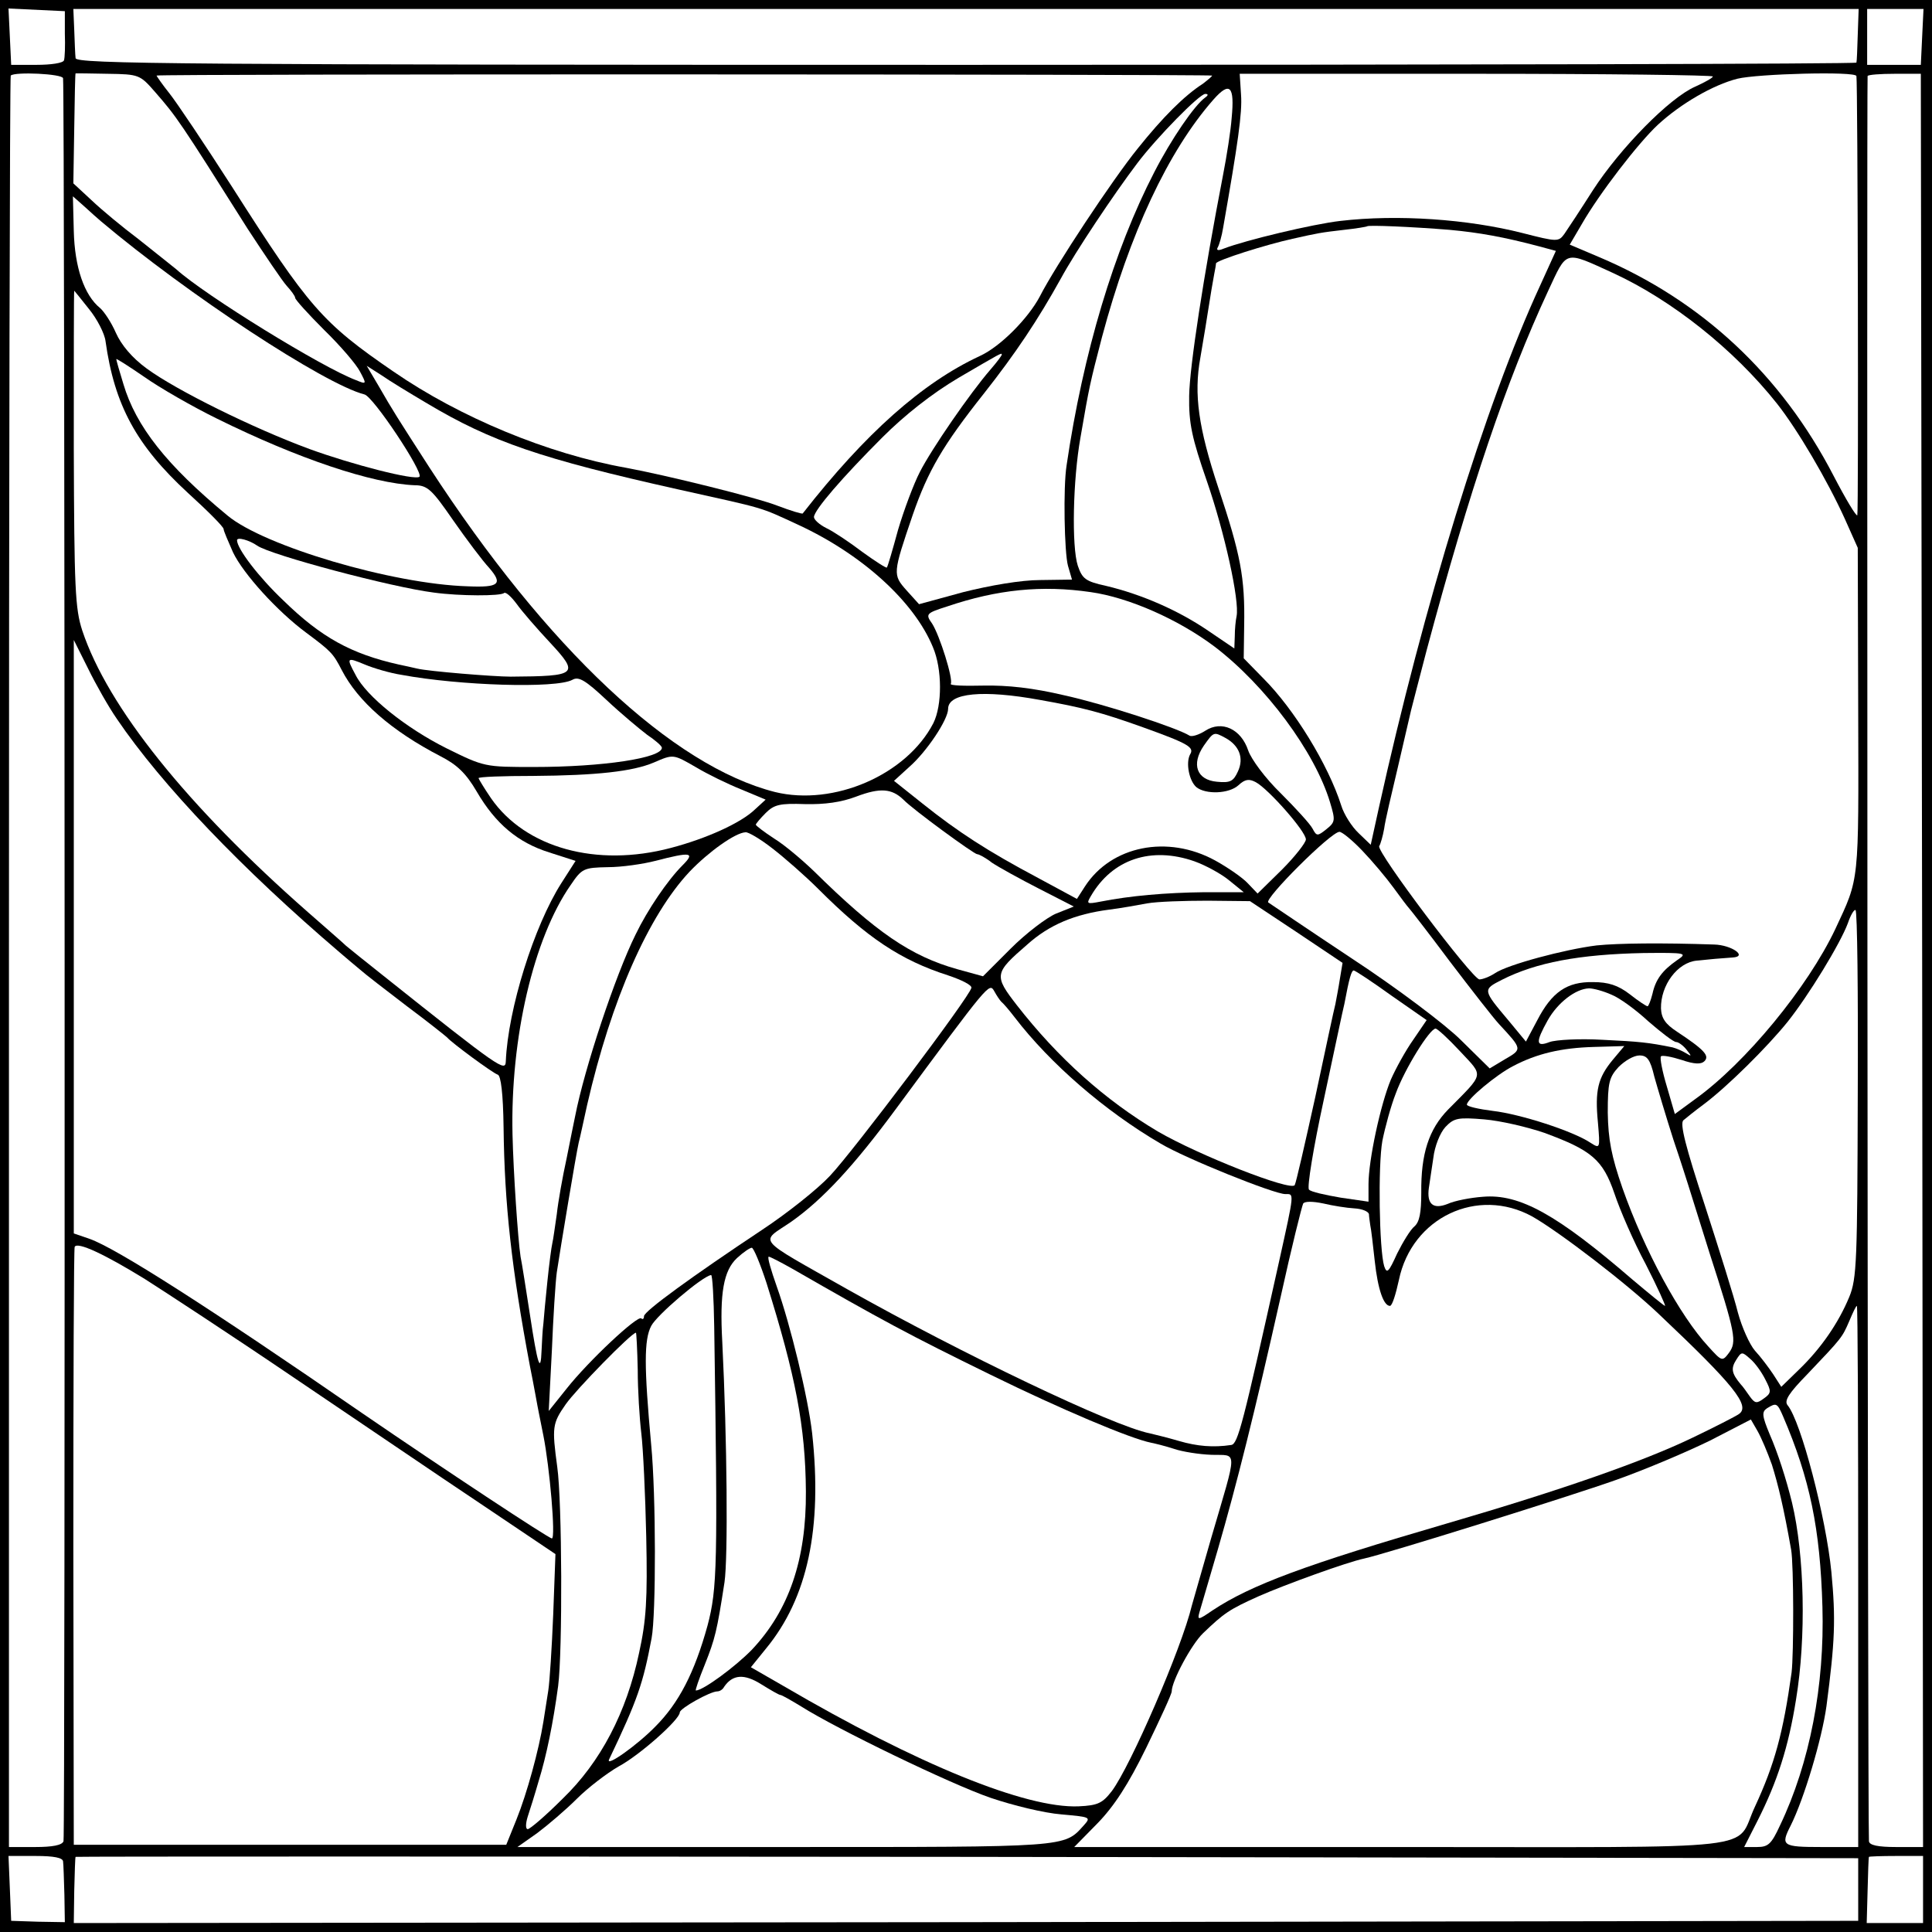 <?xml version="1.0" standalone="no"?>
<!DOCTYPE svg PUBLIC "-//W3C//DTD SVG 20010904//EN"
 "http://www.w3.org/TR/2001/REC-SVG-20010904/DTD/svg10.dtd">
<svg id="hummingbird" version="1.0" xmlns="http://www.w3.org/2000/svg"
 width="432pt" height="432pt" viewBox="0 0 432 432"
 preserveAspectRatio="xMidYMid meet">
<rect x="0" y="0" width="432" height="432" fill="#808080" stroke="none"/>
<g transform="translate(0,432) scale(0.1,-0.1)"
fill="#000000" stroke="none">
<path fill="#000000" stroke="none" d="M0 2160 l0 -2160 2160 0 2160 0 0 2160
0 2160 -2160 0 -2160 0 0 -2160z"/>
<path fill="#ffffff" stroke="none" d="M145 4245 c1 -27 0 -55 -2 -60 -2 -6
-29 -10 -61 -10 l-57 0 -3 63 -3 63 63 -3 63 -3 0 -50z"/>
<path fill="#ffffff" stroke="none" d="M4154 4243 c-1 -32 -2 -60 -3 -63 0 -3
-896 -5 -1991 -5 -1763 0 -1990 2 -1991 15 -1 8 -2 36 -3 63 l-2 47 1996 0
1996 0 -2 -57z"/>
<path fill="#ffffff" stroke="none" d="M4298 4238 l-3 -63 -60 0 -60 0 0 63 0
62 63 0 63 0 -3 -62z"/>
<path fill="#ffffff" stroke="none" d="M141 4145 c4 -29 5 -3932 1 -3942 -3
-9 -25 -13 -63 -13 l-59 0 0 1978 c0 1088 2 1981 4 1983 9 9 116 4 117 -6z"/>
<path fill="#ffffff" stroke="none" d="M347 4114 c48 -55 55 -65 207 -306 38
-58 77 -116 87 -127 10 -11 19 -23 19 -27 0 -4 29 -36 65 -72 36 -35 72 -77
80 -93 15 -28 15 -29 -9 -19 -75 28 -338 190 -402 248 -11 9 -49 39 -84 67
-36 27 -83 66 -105 87 l-41 38 2 123 c1 67 2 122 3 123 1 0 33 0 72 -1 70 -1
72 -2 106 -41z"/>
<path fill="#ffffff" stroke="none" d="M2710 4151 c2 0 -7 -8 -20 -18 -42 -27
-90 -75 -146 -145 -56 -69 -185 -264 -219 -331 -26 -49 -88 -112 -134 -133
-129 -60 -256 -173 -396 -352 -1 -2 -27 6 -56 17 -45 18 -252 69 -339 85 -175
31 -372 113 -520 215 -159 109 -189 143 -361 413 -61 95 -124 189 -140 209
-16 20 -29 39 -29 40 0 4 2347 3 2360 0z"/>
<path fill="#ffffff" stroke="none" d="M3830 4149 c0 -3 -18 -13 -40 -23 -57
-25 -167 -137 -228 -231 -28 -44 -57 -88 -64 -98 -13 -18 -16 -18 -94 2 -122
31 -279 42 -407 27 -61 -7 -212 -43 -261 -62 -12 -5 -17 -4 -13 3 3 5 9 25 12
44 33 188 43 257 40 297 l-3 47 529 0 c291 0 529 -3 529 -6z"/>
<path fill="#ffffff" stroke="none" d="M4151 4150 c3 -14 5 -976 2 -982 -2 -4
-26 36 -53 88 -117 226 -295 392 -524 489 l-66 28 27 46 c39 68 126 181 170
222 51 47 123 89 178 103 45 11 264 17 266 6z"/>
<path fill="#ffffff" stroke="none" d="M4298 2172 l2 -1982 -60 0 c-41 0 -60
4 -61 13 -3 24 -5 3942 -3 3947 1 3 29 5 61 5 l58 0 3 -1983z"/>
<path fill="#ffffff" stroke="none" d="M2754 4056 c-2 -28 -11 -85 -19 -126
-44 -228 -75 -430 -76 -495 -1 -62 6 -94 40 -192 39 -113 73 -266 66 -301 -2
-9 -4 -29 -4 -45 l-1 -27 -59 40 c-66 45 -148 81 -228 100 -46 10 -53 16 -63
45 -14 43 -11 192 6 287 20 116 21 120 48 224 62 232 148 416 249 531 37 42
48 31 41 -41z"/>
<path fill="#ffffff" stroke="none" d="M2695 4102 c-24 -17 -76 -93 -114 -167
-90 -174 -159 -404 -196 -655 -8 -50 -5 -196 3 -225 l9 -31 -71 -1 c-43 0
-112 -12 -172 -27 l-99 -27 -28 31 c-31 35 -31 37 14 169 34 98 67 155 159
271 71 90 121 165 172 257 32 59 118 188 171 258 43 57 139 155 152 155 7 0 7
-3 0 -8z"/>
<path fill="#ffffff" stroke="none" d="M226 3825 c192 -162 499 -364 589 -387
20 -5 132 -174 123 -184 -10 -9 -150 27 -246 62 -125 46 -299 132 -364 180
-33 24 -57 53 -69 80 -10 23 -26 47 -35 55 -36 29 -57 92 -59 172 l-2 78 26
-23 c14 -13 30 -27 37 -33z"/>
<path fill="#ffffff" stroke="none" d="M3242 3806 c65 -6 121 -16 200 -37 l37
-10 -35 -77 c-123 -266 -261 -717 -361 -1169 l-18 -82 -27 26 c-15 14 -33 42
-39 62 -29 91 -105 215 -174 284 l-44 45 1 73 c2 108 -8 159 -58 309 -44 133
-55 208 -40 290 2 14 10 57 16 97 6 39 13 80 15 90 2 10 4 21 4 24 1 7 112 42
171 55 58 13 63 14 115 20 28 3 51 7 52 8 3 3 99 -1 185 -8z"/>
<path fill="#ffffff" stroke="none" d="M3608 3709 c130 -60 269 -170 365 -291
46 -58 113 -172 152 -258 l29 -65 1 -365 c1 -389 3 -371 -51 -487 -62 -131
-201 -300 -314 -381 l-45 -33 -18 62 c-10 33 -16 64 -13 67 3 3 24 -1 46 -8
29 -10 44 -10 51 -3 12 12 1 25 -61 66 -26 17 -35 30 -36 52 -1 52 37 103 80
107 12 1 30 3 41 4 11 1 28 2 39 3 35 2 -2 28 -41 29 -117 4 -214 3 -263 -2
-72 -9 -199 -43 -227 -62 -12 -8 -28 -14 -35 -14 -16 1 -231 286 -224 298 3 5
8 22 11 39 2 17 17 80 31 139 14 60 27 116 29 125 2 9 18 69 35 135 97 362
179 604 271 802 44 94 35 92 147 41z"/>
<path fill="#ffffff" stroke="none" d="M199 3629 c18 -22 35 -55 37 -72 20
-143 69 -233 184 -339 44 -40 80 -76 80 -81 0 -4 10 -27 21 -52 23 -48 99
-132 164 -180 55 -41 60 -46 79 -83 36 -70 111 -136 221 -193 37 -19 57 -38
81 -79 42 -72 92 -114 162 -136 l59 -19 -32 -50 c-61 -96 -119 -281 -124 -398
-1 -24 -10 -19 -276 193 -38 30 -75 60 -81 65 -6 6 -44 39 -85 75 -271 238
-448 459 -505 630 -16 49 -18 94 -19 408 0 193 0 352 1 352 0 0 15 -18 33 -41z"/>
<path fill="#ffffff" stroke="none" d="M2240 3527 c0 -2 -11 -17 -25 -33 -46
-53 -132 -178 -158 -229 -14 -27 -36 -86 -49 -130 -12 -44 -23 -82 -25 -84 -1
-2 -26 14 -55 35 -29 22 -65 46 -80 53 -16 8 -28 19 -28 25 1 16 63 88 153
178 50 50 111 98 170 133 96 56 97 57 97 52z"/>
<path fill="#ffffff" stroke="none" d="M485 3384 c182 -90 347 -145 442 -149
29 0 39 -10 86 -78 30 -43 66 -91 81 -107 31 -36 22 -44 -48 -41 -169 5 -455
90 -537 158 -137 113 -205 200 -233 294 -9 29 -16 54 -16 56 0 2 28 -16 63
-40 34 -24 107 -66 162 -93z"/>
<path fill="#ffffff" stroke="none" d="M955 3418 c144 -86 256 -124 560 -192
202 -45 180 -38 271 -80 142 -66 258 -171 300 -273 21 -49 21 -130 1 -170 -60
-116 -223 -186 -354 -154 -229 58 -510 321 -773 726 -74 115 -80 124 -114 183
l-26 44 33 -21 c17 -12 63 -40 102 -63z"/>
<path fill="#ffffff" stroke="none" d="M575 3100 c30 -21 300 -93 395 -105 58
-8 150 -8 157 -1 4 3 16 -8 28 -24 12 -17 46 -56 75 -87 66 -71 61 -75 -88
-76 -38 0 -185 12 -209 18 -13 3 -31 7 -41 9 -107 24 -174 61 -258 143 -55 52
-104 116 -104 135 0 8 28 0 45 -12z"/>
<path fill="#ffffff" stroke="none" d="M2439 2996 c85 -12 196 -61 277 -122
114 -87 224 -235 258 -348 12 -40 12 -44 -8 -60 -20 -16 -22 -16 -31 1 -5 10
-37 45 -71 79 -35 34 -66 76 -73 96 -16 48 -59 68 -96 44 -14 -9 -30 -14 -35
-11 -29 18 -189 70 -279 90 -72 17 -128 23 -182 22 -42 -1 -76 0 -73 4 6 10
-25 109 -42 135 -15 21 -13 23 34 38 112 38 212 48 321 32z"/>
<path fill="#ffffff" stroke="none" d="M261 2713 c101 -149 281 -337 499 -523
14 -12 34 -29 45 -38 11 -10 58 -46 105 -82 47 -35 87 -67 90 -70 9 -11 101
-79 113 -83 7 -2 12 -42 13 -118 2 -172 18 -316 59 -534 9 -44 17 -91 20 -105
3 -14 7 -36 10 -50 14 -70 28 -230 19 -230 -7 0 -243 156 -424 280 -339 234
-550 369 -610 390 l-35 12 0 664 0 663 32 -64 c17 -35 46 -86 64 -112z"/>
<path fill="#ffffff" stroke="none" d="M898 2811 c129 -24 346 -31 382 -11 14
8 29 -1 76 -45 33 -31 74 -65 91 -78 18 -12 33 -25 33 -29 0 -23 -132 -43
-286 -43 -110 0 -111 0 -196 42 -90 45 -179 116 -203 164 -21 39 -20 40 21 23
19 -8 56 -19 82 -23z"/>
<path fill="#ffffff" stroke="none" d="M2325 2755 c96 -17 138 -28 230 -61
103 -37 116 -45 106 -61 -10 -19 -2 -59 14 -73 21 -17 73 -15 94 4 15 14 24
15 39 7 28 -15 112 -110 112 -128 0 -7 -24 -38 -54 -68 l-54 -53 -22 23 c-11
12 -44 35 -73 51 -106 58 -232 33 -291 -58 l-18 -28 -87 47 c-113 60 -179 103
-258 166 l-64 51 34 31 c39 34 87 106 87 130 0 36 79 43 205 20z"/>
<path fill="#ffffff" stroke="none" d="M2740 2670 c31 -17 42 -45 28 -75 -10
-22 -17 -26 -47 -23 -45 4 -58 39 -29 81 22 31 22 31 48 17z"/>
<path fill="#ffffff" stroke="none" d="M1557 2604 c25 -15 70 -37 100 -49 l55
-23 -24 -22 c-31 -30 -108 -65 -188 -86 -166 -44 -325 0 -402 111 -15 22 -27
42 -28 45 0 3 55 5 122 5 142 1 223 10 270 30 44 19 43 19 95 -11z"/>
<path fill="#ffffff" stroke="none" d="M2020 2532 c21 -22 158 -122 165 -122
4 0 19 -8 33 -19 15 -10 62 -36 105 -58 l78 -40 -40 -16 c-21 -9 -67 -44 -101
-78 l-62 -62 -58 16 c-103 29 -181 82 -320 219 -26 25 -66 59 -89 73 -23 15
-41 29 -41 31 0 2 10 14 22 26 19 19 32 22 88 20 44 -1 81 4 115 17 53 20 79
18 105 -7z"/>
<path fill="#ffffff" stroke="none" d="M1727 2423 c26 -20 73 -61 103 -91 109
-109 184 -159 290 -193 30 -10 54 -22 52 -28 -4 -20 -264 -365 -316 -420 -28
-30 -96 -84 -152 -121 -155 -103 -264 -182 -264 -193 0 -6 -3 -8 -6 -5 -8 8
-118 -95 -167 -157 l-40 -50 7 135 c3 74 8 153 11 175 8 53 43 264 49 290 3
11 11 49 19 85 54 235 137 423 229 521 42 44 102 87 125 88 6 1 33 -15 60 -36z"/>
<path fill="#ffffff" stroke="none" d="M3046 2418 c23 -24 54 -61 70 -83 16
-22 31 -42 34 -45 3 -3 45 -57 92 -120 48 -63 97 -126 110 -140 52 -56 52 -56
14 -78 l-35 -21 -64 63 c-35 35 -144 117 -243 182 -98 65 -182 122 -188 126
-11 7 140 158 159 158 6 0 29 -19 51 -42z"/>
<path fill="#ffffff" stroke="none" d="M1526 2385 c-33 -33 -78 -99 -105 -155
-45 -91 -114 -298 -135 -406 -2 -10 -11 -53 -19 -94 -9 -41 -19 -97 -22 -125
-4 -27 -8 -57 -10 -65 -2 -8 -7 -46 -11 -85 -4 -38 -8 -81 -9 -95 -2 -14 -3
-40 -4 -59 -2 -55 -9 -33 -26 79 -9 58 -18 116 -21 130 -6 40 -16 188 -18 273
-5 216 47 439 130 558 25 37 29 39 83 40 31 0 79 7 106 14 81 21 90 19 61 -10z"/>
<path fill="#ffffff" stroke="none" d="M2671 2394 c25 -9 60 -28 78 -43 l32
-26 -88 0 c-87 -1 -166 -8 -232 -21 -31 -6 -32 -5 -22 12 48 83 135 112 232
78z"/>
<path fill="#ffffff" stroke="none" d="M2899 2236 l103 -69 -6 -36 c-3 -20 -8
-45 -10 -56 -3 -11 -23 -105 -45 -208 -23 -104 -43 -192 -46 -197 -9 -14 -215
67 -306 120 -118 70 -223 164 -315 282 -52 67 -51 72 23 136 49 44 106 68 183
78 25 3 63 10 85 14 22 4 83 6 135 6 l95 -1 104 -69z"/>
<path fill="#ffffff" stroke="none" d="M4154 1873 c-1 -371 -2 -412 -19 -453
-24 -58 -63 -115 -113 -163 l-39 -38 -18 28 c-10 15 -28 39 -41 53 -12 14 -29
52 -38 85 -8 33 -42 141 -74 240 -43 131 -56 182 -48 190 6 5 27 22 46 36 52
39 141 127 187 184 47 59 118 175 135 221 6 18 14 31 17 29 4 -2 6 -187 5
-412z"/>
<path fill="#ffffff" stroke="none" d="M3750 2173 c-33 -23 -48 -43 -55 -75
-4 -16 -9 -28 -11 -28 -3 0 -21 12 -40 27 -26 20 -48 27 -82 27 -58 1 -92 -22
-125 -86 l-25 -47 -38 46 c-59 70 -59 70 -16 92 77 39 173 57 317 60 96 1 99
0 75 -16z"/>
<path fill="#ffffff" stroke="none" d="M3111 2094 l79 -55 -30 -44 c-17 -24
-39 -64 -50 -89 -23 -55 -50 -180 -50 -234 l0 -39 -62 9 c-35 6 -67 13 -71 18
-5 4 10 95 33 201 23 107 43 203 46 214 11 59 16 75 21 75 3 0 41 -25 84 -56z"/>
<path fill="#ffffff" stroke="none" d="M2239 2080 c4 -3 17 -18 30 -35 79
-103 201 -209 326 -282 55 -33 254 -113 279 -113 20 0 21 7 -14 -151 -81 -364
-92 -408 -107 -410 -40 -6 -76 -3 -117 9 -27 8 -57 15 -65 17 -82 16 -422 179
-676 322 -210 119 -196 103 -126 151 71 50 141 126 234 252 209 283 209 283
220 264 6 -11 13 -21 16 -24z"/>
<path fill="#ffffff" stroke="none" d="M3603 2096 c18 -7 55 -34 83 -60 29
-25 56 -46 62 -46 5 0 16 -8 23 -17 12 -15 12 -16 -1 -8 -8 5 -22 11 -30 13
-54 11 -74 13 -157 17 -51 3 -104 0 -118 -5 -31 -12 -32 -1 -4 49 22 39 62 70
92 71 10 0 32 -6 50 -14z"/>
<path fill="#ffffff" stroke="none" d="M3265 1969 c53 -57 55 -47 -27 -130
-43 -44 -61 -99 -60 -186 0 -45 -4 -65 -15 -75 -9 -7 -26 -35 -39 -61 -19 -42
-23 -46 -29 -28 -11 37 -14 224 -4 280 6 30 19 78 30 106 20 55 76 145 89 145
4 0 29 -23 55 -51z"/>
<path fill="#ffffff" stroke="none" d="M3606 1950 c-33 -40 -40 -68 -33 -140
5 -59 5 -59 -17 -45 -39 26 -157 64 -218 71 -32 4 -58 10 -58 14 0 12 66 67
103 86 53 28 108 41 181 43 l68 2 -26 -31z"/>
<path fill="#ffffff" stroke="none" d="M3699 1913 c7 -25 26 -89 43 -142 18
-53 32 -98 33 -101 1 -3 22 -70 47 -150 59 -183 62 -200 44 -225 -15 -20 -16
-19 -46 14 -64 69 -143 215 -192 354 -25 72 -32 109 -33 169 0 67 3 79 24 102
14 14 34 26 47 26 17 0 24 -9 33 -47z"/>
<path fill="#ffffff" stroke="none" d="M3453 1787 c106 -39 131 -60 157 -136
12 -36 43 -108 70 -158 26 -51 45 -93 43 -93 -2 0 -35 27 -73 59 -168 145
-252 192 -334 185 -28 -2 -64 -9 -79 -16 -33 -13 -47 0 -42 36 2 12 6 42 10
67 3 26 15 56 27 69 19 20 28 22 87 17 36 -3 96 -17 134 -30z"/>
<path fill="#ffffff" stroke="none" d="M3029 1618 c17 -1 31 -7 32 -13 0 -5 2
-17 3 -25 2 -8 6 -44 10 -80 7 -64 20 -100 34 -100 5 0 13 26 20 58 29 140
176 209 298 142 60 -34 213 -151 285 -220 166 -157 204 -204 177 -222 -7 -5
-54 -29 -104 -53 -108 -52 -290 -116 -547 -191 -319 -93 -440 -138 -526 -195
-32 -22 -34 -22 -29 -4 3 11 22 74 41 140 42 145 82 304 141 567 24 109 47
201 50 207 4 5 21 5 45 0 21 -5 52 -10 70 -11z"/>
<path fill="#ffffff" stroke="none" d="M324 1460 c44 -28 194 -126 331 -219
138 -93 326 -221 419 -283 l168 -113 -5 -135 c-3 -74 -8 -151 -11 -170 -3 -19
-8 -51 -11 -70 -10 -63 -37 -161 -60 -218 l-23 -57 -484 0 -483 0 -1 665 c0
366 1 668 3 672 6 12 66 -16 157 -72z"/>
<path fill="#ffffff" stroke="none" d="M1714 1451 c65 -207 87 -321 88 -466 1
-153 -38 -266 -121 -354 -37 -38 -109 -91 -125 -91 -2 0 7 26 20 58 23 58 27
74 44 184 8 55 6 317 -5 538 -6 109 3 159 33 187 14 13 29 23 33 23 4 0 19
-36 33 -79z"/>
<path fill="#ffffff" stroke="none" d="M1770 1484 c200 -115 263 -149 445
-238 157 -77 313 -143 359 -152 10 -2 34 -8 52 -14 18 -6 55 -12 83 -13 59 -2
59 18 -1 -187 -21 -74 -41 -142 -43 -150 -23 -96 -137 -359 -179 -415 -21 -27
-31 -32 -74 -34 -118 -5 -361 94 -660 269 l-73 42 34 42 c93 113 126 269 103
481 -9 80 -49 244 -79 328 -13 37 -22 67 -18 67 3 0 26 -12 51 -26z"/>
<path fill="#ffffff" stroke="none" d="M1597 1353 c8 -532 7 -585 -15 -668
-29 -105 -64 -173 -117 -226 -41 -42 -112 -92 -103 -73 64 134 76 170 95 271
10 53 10 319 -1 433 -16 175 -16 234 0 265 12 24 114 111 134 114 3 1 6 -52 7
-116z"/>
<path fill="#ffffff" stroke="none" d="M4155 795 l0 -605 -82 0 c-88 0 -92 3
-69 48 30 60 70 194 80 267 19 145 21 194 11 300 -12 122 -68 337 -98 373 -8
10 3 27 44 69 78 82 78 82 94 119 8 19 15 34 17 34 2 0 3 -272 3 -605z"/>
<path fill="#ffffff" stroke="none" d="M1426 1257 c0 -45 4 -109 8 -142 4 -33
9 -137 11 -231 3 -141 0 -187 -16 -260 -28 -133 -86 -244 -171 -326 -38 -38
-73 -68 -78 -68 -5 0 -5 12 0 28 5 15 16 50 24 78 18 58 33 132 44 214 10 77
9 412 -2 490 -12 89 -11 97 19 140 23 33 147 160 157 160 1 0 3 -37 4 -83z"/>
<path fill="#ffffff" stroke="none" d="M3947 1236 c14 -27 14 -31 -3 -43 -16
-12 -20 -11 -31 4 -7 10 -16 23 -21 28 -20 24 -22 35 -10 54 12 19 13 19 31 3
11 -9 26 -30 34 -46z"/>
<path fill="#ffffff" stroke="none" d="M3987 1153 c60 -140 83 -251 88 -426 5
-175 -28 -349 -95 -489 -19 -41 -26 -48 -51 -48 l-29 0 30 59 c44 87 69 164
86 271 23 139 19 323 -9 440 -13 53 -32 112 -50 153 -17 41 -18 50 -6 58 21
13 23 12 36 -18z"/>
<path fill="#ffffff" stroke="none" d="M3962 1045 c14 -45 26 -94 43 -190 6
-33 6 -235 1 -275 -19 -136 -38 -205 -82 -300 -47 -100 41 -90 -790 -90 l-732
0 52 53 c37 38 69 87 109 169 31 64 57 120 57 126 0 23 44 105 70 130 47 45
58 53 125 83 59 26 197 76 235 84 47 10 463 140 564 176 65 23 159 63 210 88
l91 47 15 -26 c8 -14 22 -47 32 -75z"/>
<path fill="#ffffff" stroke="none" d="M1745 530 c3 0 24 -12 47 -26 79 -50
333 -173 423 -204 50 -17 120 -34 158 -37 66 -6 67 -6 50 -25 -44 -49 -34 -48
-669 -48 l-597 0 44 31 c24 18 64 52 89 77 25 25 67 57 93 72 47 25 137 105
137 121 0 9 68 47 84 47 5 0 12 4 15 10 19 28 45 30 83 6 21 -13 40 -24 43
-24z"/>
<path fill="#ffffff" stroke="none" d="M141 158 c1 -7 2 -41 3 -75 l1 -61 -60
1 -60 2 -3 73 -3 72 61 0 c41 0 60 -4 61 -12z"/>
<path fill="#ffffff" stroke="none" d="M4155 95 l0 -70 -1995 -3 -1995 -2 1
72 c1 40 2 74 3 76 0 1 898 1 1994 0 l1992 -3 0 -70z"/>
<path fill="#ffffff" stroke="none" d="M4300 95 l0 -75 -63 0 -63 0 2 73 c1
39 2 73 3 75 1 1 28 2 61 2 l60 0 0 -75z"/>
</g>
</svg>
